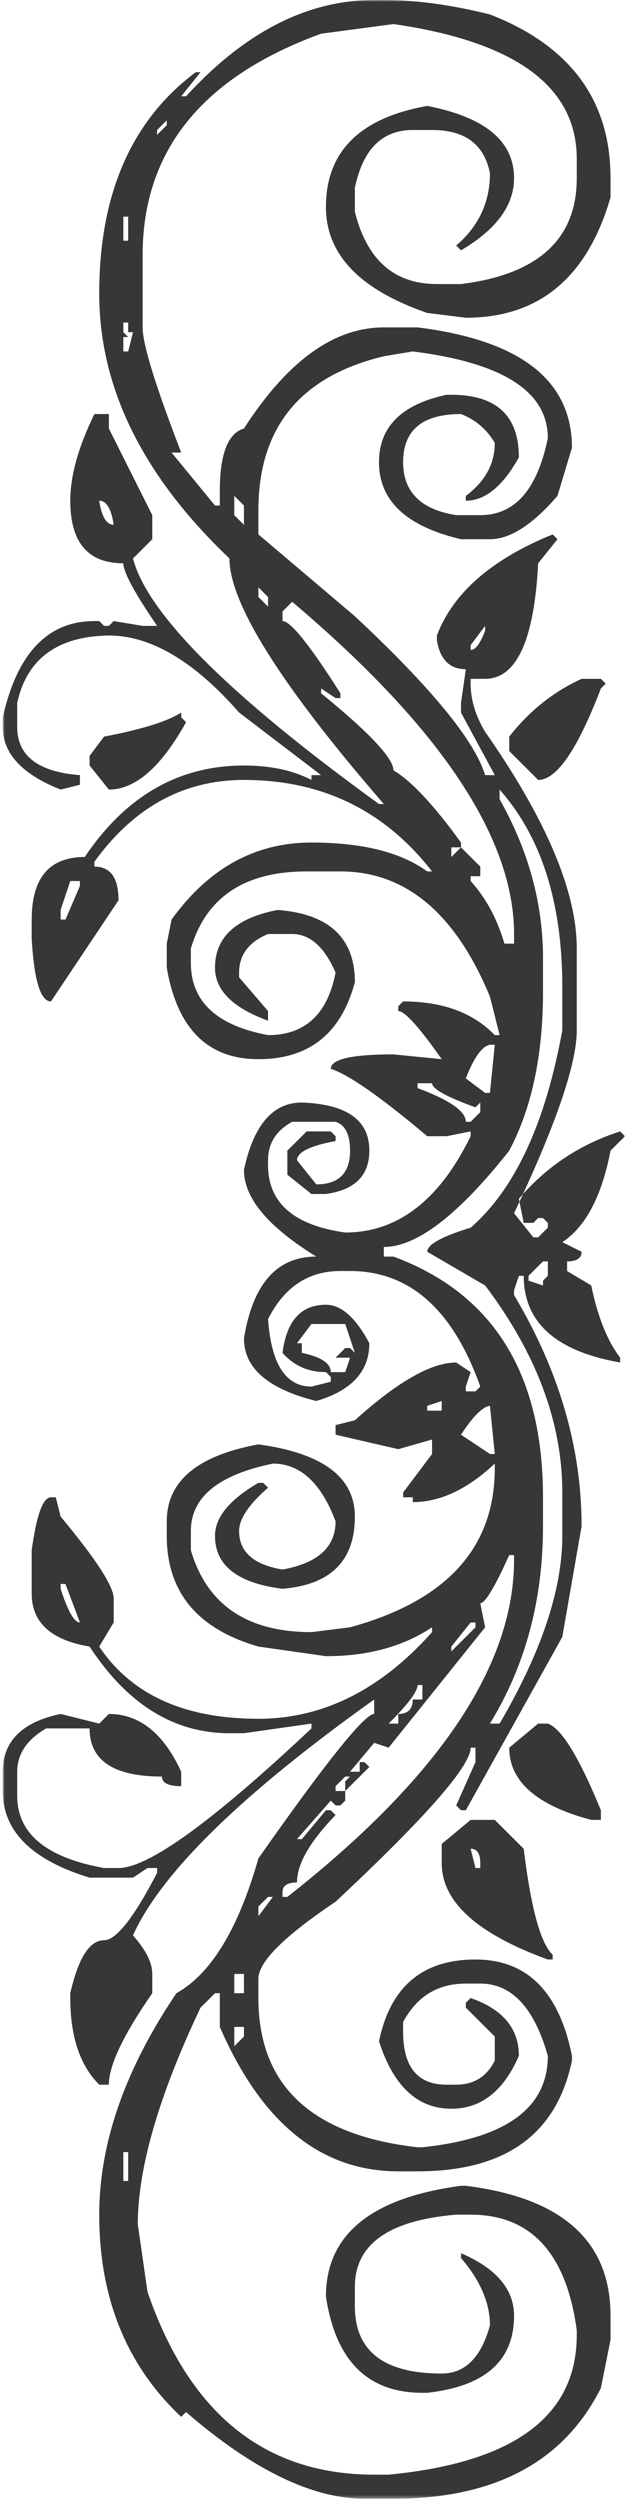 <?xml version="1.0" encoding="UTF-8" standalone="no"?>
<svg width="194px" height="776px" viewBox="0 0 194 776" version="1.1" xmlns="http://www.w3.org/2000/svg" xmlns:xlink="http://www.w3.org/1999/xlink">
    <!-- Generator: Sketch 40.3 (33839) - http://www.bohemiancoding.com/sketch -->
    <title>ornamento copy</title>
    <desc>Created with Sketch.</desc>
    <defs>
        <polygon id="path-1" points="0 775.605 193.146 775.605 193.146 0 0 0"></polygon>
    </defs>
    <g id="Symbols" stroke="none" stroke-width="1" fill="none" fill-rule="evenodd">
        <g id="footer" transform="translate(-1246, -48)">
            <g id="ornamento-copy">
                <g transform="translate(1343, 436) scale(-1, 1) translate(-1343, -436) translate(1246, 48)">
                    <mask id="mask-2" fill="white">
                        <use xlink:href="#path-1"></use>
                    </mask>
                    <g id="Clip-2"></g>
                    <path d="M175.179,491.665 L173.684,491.665 L169.19,503.62 C170.933,503.62 172.934,500.129 175.179,493.16 L175.179,491.665 Z M172.184,273.479 L169.19,273.479 L169.19,274.974 L173.684,285.434 L175.179,285.434 L175.179,282.445 L172.184,273.479 Z M163.201,155.419 C160.956,155.419 159.459,157.907 158.711,162.891 C160.956,162.891 162.453,160.399 163.201,155.419 L163.201,155.419 Z M154.216,676.973 L155.717,676.973 L155.717,668.007 L154.216,668.007 L154.216,676.973 Z M154.216,74.72 L155.717,74.72 L155.717,67.248 L154.216,67.248 L154.216,74.72 Z M155.717,100.125 L154.216,100.125 L154.216,103.114 L152.722,103.114 L154.216,109.093 L155.717,109.093 L155.717,104.608 L154.216,104.608 L155.717,103.114 L155.717,100.125 Z M142.239,37.359 L142.239,38.854 L145.233,41.844 L145.233,40.35 L142.239,37.359 Z M166.196,234.623 L166.196,237.613 L160.207,245.085 C151.973,245.085 143.982,238.108 136.25,224.163 L137.749,222.668 L137.749,221.174 C141.988,223.911 149.971,226.405 161.705,228.646 L166.196,234.623 Z M121.276,629.152 L118.282,629.152 L118.282,632.141 L121.276,635.129 L121.276,629.152 Z M118.282,618.691 L121.276,618.691 L121.276,612.714 L118.282,612.714 L118.282,618.691 Z M121.276,153.925 L118.282,156.914 L118.282,162.891 L121.276,159.902 L121.276,153.925 Z M113.793,182.319 L110.799,185.308 L110.799,188.297 L113.793,185.308 L113.793,182.319 Z M110.799,588.803 L109.299,588.803 L113.793,594.78 L113.793,591.791 L110.799,588.803 Z M97.321,410.966 L86.842,410.966 L83.848,419.932 L85.342,418.438 L86.842,418.438 L89.837,421.426 L85.342,421.426 L86.842,425.909 L91.331,425.909 C91.331,423.166 94.327,421.176 100.315,419.932 L100.315,416.943 L101.814,416.943 L97.321,410.966 Z M64.381,523.048 L62.885,523.048 L62.885,527.531 L65.88,527.531 C65.88,530.52 67.375,532.014 70.37,532.014 L70.37,535.003 L73.364,535.003 C67.375,529.026 64.381,525.038 64.381,523.048 L64.381,523.048 Z M61.387,436.371 L56.896,434.877 L56.896,437.866 L61.387,437.866 L61.387,436.371 Z M47.913,503.62 L46.413,503.62 L46.413,505.115 L53.902,512.588 L53.902,511.093 L47.913,503.62 Z M47.913,573.858 C45.913,573.858 44.919,575.354 44.919,578.342 L44.919,579.837 L46.413,579.837 L47.913,573.858 Z M64.381,336.244 L59.891,336.244 C59.891,337.985 55.396,340.477 46.413,343.717 L44.919,342.223 L44.919,345.211 L47.913,348.2 L49.408,348.2 C49.408,344.96 54.398,341.473 64.381,337.739 L64.381,336.244 Z M43.419,194.274 L43.419,195.768 C44.919,199.75 46.413,201.746 47.913,201.746 L47.913,200.251 L43.419,194.274 Z M41.924,436.371 L40.424,451.316 L41.924,451.316 L50.908,445.339 C47.162,439.607 44.168,436.617 41.924,436.371 L41.924,436.371 Z M41.924,324.289 L40.424,324.289 L41.924,339.234 L43.419,339.234 L49.408,334.749 C46.911,328.269 44.414,324.785 41.924,324.289 L41.924,324.289 Z M89.837,563.397 L91.331,561.903 L92.831,561.903 L100.315,570.869 L101.814,570.869 L91.331,558.914 L89.837,560.409 L88.336,560.409 L86.842,558.914 L86.842,555.926 L89.837,555.926 L89.837,554.431 L86.842,551.442 L85.342,551.442 L86.842,552.937 L86.842,555.926 L79.353,548.454 L80.853,546.959 L82.348,546.959 L82.348,549.948 L85.342,549.948 L77.859,540.98 L73.364,542.476 L43.419,505.115 L44.919,497.643 C43.419,497.643 40.424,492.657 35.934,482.699 L34.435,482.699 L34.435,484.194 C34.435,517.071 57.89,551.938 104.809,588.803 L106.304,588.803 L106.304,587.308 C106.304,585.312 104.809,584.32 101.814,584.32 C101.814,578.588 97.817,571.615 89.837,563.397 L89.837,563.397 Z M103.31,186.802 C57.393,225.657 34.435,260.029 34.435,289.917 L34.435,292.906 L37.43,292.906 C39.676,285.183 43.168,278.709 47.913,273.479 L47.913,271.985 L44.919,271.985 L44.919,268.995 L50.908,263.017 L53.902,266.006 L53.902,263.017 L50.908,263.017 L50.908,261.523 C59.387,249.813 66.377,242.342 71.869,239.108 C71.869,235.371 79.353,227.397 94.327,215.196 L94.327,213.702 L89.837,216.691 L88.336,216.691 L88.336,215.196 C97.817,200.251 103.806,192.78 106.304,192.78 L106.304,189.791 L103.31,186.802 Z M25.451,391.538 L23.956,391.538 L23.956,396.021 L25.451,397.515 L25.451,399.009 L29.945,397.515 L29.945,396.021 L25.451,391.538 Z M56.896,572.363 L56.896,578.342 C56.896,590.297 45.913,600.255 23.956,608.231 L22.456,608.231 L22.456,606.735 C26.202,603.244 29.196,592.287 31.441,573.858 L40.424,564.892 L47.913,564.892 L56.896,572.363 Z M74.864,387.055 C64.628,387.055 51.656,377.089 35.934,357.166 C28.943,343.962 25.451,327.523 25.451,307.851 L25.451,297.389 C25.451,280.448 29.945,264.011 38.929,248.074 L38.929,245.085 C25.948,259.777 19.462,280.203 19.462,306.357 L19.462,319.806 C24.704,348.695 34.184,369.122 47.913,381.077 C56.896,383.816 61.387,386.307 61.387,388.549 L43.419,399.009 C27.448,420.177 19.462,441.604 19.462,463.271 L19.462,476.722 C19.462,493.405 25.948,512.833 38.929,535.003 L41.924,535.003 C30.939,517.071 25.451,496.645 25.451,473.732 L25.451,464.765 C25.451,426.406 40.92,401.496 71.869,390.043 L74.864,390.043 L74.864,387.055 Z M35.934,542.476 C35.934,552.937 27.448,560.409 10.479,564.892 L7.484,564.892 L7.484,561.903 C14.222,545.465 19.711,536.497 23.956,535.003 L26.951,535.003 L35.934,542.476 Z M35.934,228.646 L35.934,233.129 L26.951,242.096 C21.206,242.096 14.72,232.628 7.484,213.702 L5.989,212.208 L7.484,210.713 L13.473,210.713 C22.206,214.694 29.692,220.673 35.934,228.646 L35.934,228.646 Z M193.147,222.668 L193.147,225.657 C193.147,233.877 187.156,240.351 175.179,245.085 L169.19,243.591 L169.19,240.602 C182.164,239.603 188.657,234.623 188.657,225.657 L188.657,218.185 C185.662,204.483 176.174,197.508 160.207,197.263 C147.229,197.263 133.752,205.231 119.782,221.174 L94.327,240.602 L97.321,240.602 L97.321,242.096 C103.06,239.108 110.048,237.613 118.282,237.613 C138.496,237.613 154.967,247.075 167.694,266.006 C178.671,266.006 184.162,272.48 184.162,285.434 L184.162,291.412 C183.416,304.36 181.416,310.84 178.173,310.84 L157.211,279.457 C157.211,272.48 159.705,268.995 164.7,268.995 L164.7,267.5 C152.469,250.561 136.999,242.096 118.282,242.096 C94.075,242.096 74.611,251.558 59.891,270.491 L61.387,270.491 C69.622,264.512 81.6,261.523 97.321,261.523 C114.787,261.523 129.263,269.491 140.744,285.434 L142.239,292.906 L142.239,300.378 C138.994,319.305 129.513,328.772 113.793,328.772 C98.07,328.772 88.086,320.799 83.848,304.862 C83.848,291.16 91.828,283.688 107.804,282.445 C120.776,284.933 127.267,290.91 127.267,300.378 C127.267,307.348 121.774,312.829 110.799,316.817 L110.799,313.828 L119.782,303.368 L119.782,301.872 C119.782,296.391 116.788,292.405 110.799,289.917 L103.31,289.917 C97.817,289.917 93.329,293.899 89.837,301.872 C92.327,314.822 99.317,321.3 110.799,321.3 C126.765,318.311 134.754,310.84 134.754,298.883 L134.754,294.4 C130.009,278.457 118.032,270.491 98.82,270.491 L88.336,270.491 C68.125,270.491 52.651,283.439 41.924,309.345 L38.929,321.3 L40.424,321.3 C47.162,314.323 56.643,310.84 68.874,310.84 L70.37,312.334 L70.37,313.828 C68.371,313.828 63.879,318.807 56.896,328.772 L71.869,327.277 C84.841,327.277 91.331,328.772 91.331,331.761 C85.84,333.502 75.857,340.477 61.387,352.683 L55.396,352.683 L47.913,351.189 L47.913,352.683 C57.644,372.606 70.619,382.572 86.842,382.572 C102.808,380.329 110.799,373.354 110.799,361.649 L110.799,360.155 C110.799,354.925 108.301,350.939 103.31,348.2 L89.837,348.2 C86.842,349.192 85.342,352.18 85.342,357.166 C85.342,364.135 88.834,367.627 95.825,367.627 L101.814,360.155 C101.814,357.663 97.817,355.672 89.837,354.177 L89.837,352.683 L91.331,351.189 L98.82,351.189 L104.809,357.166 L104.809,364.638 L97.321,370.617 L92.831,370.617 C83.848,369.368 79.353,364.885 79.353,357.166 C79.353,347.697 86.339,342.718 100.315,342.223 C109.299,342.223 115.288,349.192 118.282,363.143 C118.282,371.86 110.799,380.827 95.825,390.043 C108.047,390.043 115.536,398.507 118.282,415.449 C118.282,424.66 110.799,431.14 95.825,434.877 C84.841,431.638 79.353,425.66 79.353,416.943 C83.594,408.969 88.086,404.988 92.831,404.988 C100.563,404.988 105.053,409.967 106.304,419.932 C102.808,423.912 98.316,425.909 92.831,425.909 L91.331,427.405 L91.331,428.899 L97.321,430.394 C105.306,430.394 109.795,423.417 110.799,409.471 C105.802,399.506 98.316,394.526 88.336,394.526 L85.342,394.526 C66.873,394.526 53.399,406.483 44.919,430.394 L46.413,431.888 L49.408,431.888 L49.408,430.394 L47.913,425.909 L52.402,422.921 C60.135,422.921 70.619,428.899 83.848,440.854 L89.837,442.349 L89.837,445.339 L70.37,449.822 L59.891,446.833 L59.891,451.316 L68.874,463.271 L68.874,464.765 L65.88,464.765 L65.88,466.26 C57.393,466.26 48.907,462.273 40.424,454.305 L40.424,455.799 C40.424,480.458 55.396,496.895 85.342,505.115 L97.321,506.609 C117.284,506.609 129.759,498.139 134.754,481.205 L134.754,475.226 C134.754,464.765 126.269,457.789 109.299,454.305 C100.812,454.305 94.327,460.282 89.837,472.237 C89.837,480.206 95.322,485.185 106.304,487.182 C115.288,485.688 119.782,481.7 119.782,475.226 C119.782,471.492 116.788,467.006 110.799,461.777 L112.293,460.282 L113.793,460.282 C122.777,465.513 127.267,470.99 127.267,476.722 C127.267,485.933 120.278,491.416 106.304,493.16 C91.331,491.911 83.848,484.439 83.848,470.743 C83.848,458.538 93.825,451.065 113.793,448.328 C132.753,451.811 142.239,459.78 142.239,472.237 L142.239,476.722 C142.239,494.151 132.753,505.611 113.793,511.093 L92.831,514.082 C79.851,514.082 68.874,511.093 59.891,505.115 L59.891,506.609 C75.857,524.543 93.825,533.509 113.793,533.509 C136.746,533.509 153.218,526.037 163.201,511.093 L158.711,503.62 L158.711,496.148 C158.711,492.413 164.196,483.942 175.179,470.743 L176.679,464.765 L178.173,464.765 C180.667,464.765 182.668,470.24 184.162,481.205 L184.162,494.654 C184.162,503.62 178.173,509.095 166.196,511.093 C154.465,529.026 139.994,537.992 122.777,537.992 L118.282,537.992 L97.321,535.003 L97.321,536.497 C128.016,565.388 147.977,579.837 157.211,579.837 L161.705,579.837 C179.673,576.597 188.657,569.125 188.657,557.42 L188.657,549.948 C188.657,544.466 185.662,539.983 179.673,536.497 L166.196,536.497 C166.196,546.457 158.711,551.442 143.739,551.442 C143.739,553.432 141.737,554.431 137.749,554.431 L137.749,549.948 C143.234,537.992 150.721,532.014 160.207,532.014 L163.201,535.003 L175.179,532.014 C187.156,534.501 193.147,540.478 193.147,549.948 L193.147,555.926 C193.147,568.377 184.162,577.343 166.196,582.825 L152.722,582.825 L148.228,579.837 L145.233,579.837 L145.233,581.331 C152.469,595.277 157.962,602.252 161.705,602.252 C166.196,602.252 169.686,607.727 172.184,618.691 L172.184,620.186 C172.184,632.141 169.19,641.108 163.201,647.086 L160.207,647.086 C160.207,641.108 155.717,631.638 146.733,618.691 L146.733,612.714 C146.733,609.221 148.725,605.241 152.722,600.758 C143.982,581.331 119.033,556.917 77.859,527.531 L77.859,532.014 C80.853,532.014 92.831,546.959 113.793,576.848 C120.025,598.761 128.512,612.714 139.244,618.691 C155.213,642.351 163.201,665.263 163.201,687.435 C163.201,713.335 154.714,734.258 137.749,750.2 L136.25,748.706 C115.536,766.638 97.069,775.606 80.853,775.606 L71.869,775.606 C40.424,775.606 18.961,764.146 7.484,741.234 L4.49,726.289 L4.49,718.818 C4.49,695.654 19.462,682.202 49.408,678.468 L50.908,678.468 C78.853,682.202 92.831,693.657 92.831,712.84 C89.837,732.763 79.851,742.729 62.885,742.729 L61.387,742.729 C43.419,740.73 34.435,732.763 34.435,718.818 C34.435,710.599 39.922,704.119 50.908,699.389 L50.908,700.884 C44.919,707.853 41.924,714.83 41.924,721.806 C44.666,731.764 49.656,736.75 56.896,736.75 C74.864,736.75 83.848,729.775 83.848,715.829 L83.848,709.851 C83.848,696.646 73.364,689.174 52.402,687.435 L47.913,687.435 C29.196,687.435 18.211,699.389 14.973,723.301 L14.973,724.795 C14.973,749.951 34.435,764.399 73.364,768.133 L77.859,768.133 C111.793,768.133 135.252,749.201 148.228,711.346 L151.222,690.423 C151.222,672.986 144.733,650.569 131.76,623.174 L127.267,618.691 L125.771,618.691 L125.771,629.152 C112.791,659.04 94.327,673.985 70.37,673.985 L64.381,673.985 C37.18,673.985 21.206,662.526 16.467,639.612 L16.467,638.118 C20.459,618.189 30.443,608.231 46.413,608.231 C62.885,608.231 72.862,616.694 76.359,633.635 C71.869,647.581 64.381,654.557 53.902,654.557 C44.666,654.557 37.679,649.075 32.94,638.118 C32.94,629.648 37.926,623.67 47.913,620.186 L49.408,621.68 L49.408,623.174 L40.424,632.141 L40.424,639.612 C42.917,644.592 46.911,647.086 52.402,647.086 L55.396,647.086 C64.381,647.086 68.874,641.603 68.874,630.646 L68.874,627.657 C64.628,619.683 58.14,615.703 49.408,615.703 L44.919,615.703 C35.185,615.703 28.195,623.174 23.956,638.118 C23.956,654.308 36.928,663.769 62.885,666.512 L64.381,666.512 C97.321,662.777 113.793,647.331 113.793,620.186 L113.793,614.208 C113.793,608.979 105.802,601.003 89.837,590.297 C61.883,564.145 47.913,548.202 47.913,542.476 L46.413,542.476 L46.413,546.959 L52.402,560.409 L50.908,561.903 L49.408,561.903 L19.462,508.103 L13.473,473.732 C13.473,449.319 20.459,425.407 34.435,402 L34.435,400.504 L32.94,396.021 L31.441,396.021 C31.441,410.463 21.458,419.429 1.495,422.921 L1.495,421.426 C5.485,416.195 8.479,408.725 10.479,399.009 L17.968,394.526 L17.968,391.538 C14.973,391.538 13.473,390.54 13.473,388.549 L19.462,385.56 C12.222,380.827 7.234,371.362 4.49,357.166 L-0,352.683 L1.495,351.189 C13.971,355.169 24.453,362.146 32.94,372.111 L31.441,379.583 L28.447,379.583 L26.951,378.088 L25.451,378.088 L23.956,379.583 L23.956,381.077 L26.951,384.066 L28.447,384.066 L34.435,376.594 C21.458,349.192 14.973,330.266 14.973,319.806 L14.973,294.4 C14.973,276.713 24.453,254.297 43.419,227.151 C46.413,222.167 47.913,217.186 47.913,212.208 L47.913,210.713 L43.419,210.713 C33.688,210.713 28.195,198.757 26.951,174.847 L20.962,167.374 L22.456,165.88 C41.419,173.598 53.399,184.059 58.391,197.263 L58.391,198.757 C57.393,204.736 54.398,207.725 49.408,207.725 L50.908,218.185 L50.908,221.174 L40.424,240.602 L43.419,240.602 C46.662,229.889 60.135,213.451 83.848,191.285 L113.793,165.88 L113.793,158.408 C113.793,132.751 100.812,116.81 74.864,110.587 L65.88,109.093 C37.926,112.577 23.956,121.543 23.956,135.991 C27.195,151.93 34.184,159.902 44.919,159.902 L52.402,159.902 C63.383,158.157 68.874,152.676 68.874,143.465 C68.874,133.499 62.885,128.519 50.908,128.519 C46.413,130.259 42.917,133.249 40.424,137.486 C40.424,143.96 43.419,149.442 49.408,153.925 L49.408,155.419 C43.419,155.419 37.926,150.936 32.94,141.97 C32.94,129.016 39.922,122.542 53.902,122.542 L55.396,122.542 C69.372,125.531 76.359,132.501 76.359,143.465 C76.359,155.419 67.872,163.388 50.908,167.374 L41.924,167.374 C35.681,167.374 28.694,162.891 20.962,153.925 L16.467,138.981 C16.467,118.059 32.436,105.602 64.381,101.62 L74.864,101.62 C90.333,101.62 104.809,112.082 118.282,133.003 C123.273,134.497 125.771,140.971 125.771,152.431 L125.771,156.914 L127.267,156.914 L140.744,140.476 L137.749,140.476 C145.731,119.799 149.728,106.851 149.728,101.62 L149.728,79.204 C149.728,46.822 131.256,23.91 94.327,10.461 L71.869,7.472 C33.933,12.947 14.973,26.899 14.973,49.316 L14.973,55.293 C14.973,74.219 26.951,85.182 50.908,88.17 L58.391,88.17 C71.617,88.17 80.102,80.699 83.848,65.754 L83.848,58.282 C81.349,46.327 75.361,40.35 65.88,40.35 L59.891,40.35 C49.656,40.35 43.667,44.833 41.924,53.799 C41.924,62.765 45.415,70.237 52.402,76.216 L50.908,77.71 C39.922,71.23 34.435,63.758 34.435,55.293 C34.435,43.834 43.419,36.362 61.387,32.876 C82.348,36.613 92.831,47.073 92.831,64.259 C92.831,78.953 82.348,89.91 61.387,97.137 L49.408,98.631 C26.698,98.631 11.726,86.175 4.49,61.271 L4.49,55.293 C4.49,31.131 16.965,14.196 41.924,4.482 C53.902,1.493 64.877,-0.001 74.864,-0.001 L77.859,-0.001 C98.567,-0.001 118.032,9.959 136.25,29.888 L137.749,29.888 L131.76,22.416 L133.255,22.416 C153.218,37.359 163.201,60.273 163.201,91.159 C163.201,120.3 149.728,147.696 122.777,173.353 C122.777,187.297 106.8,212.703 74.864,249.568 L76.359,249.568 C122.777,215.943 148.228,190.539 152.722,173.353 L146.733,167.374 L146.733,159.902 L160.207,133.003 L160.207,128.519 L164.7,128.519 C169.686,138.729 172.184,147.696 172.184,155.419 C172.184,168.367 166.692,174.847 155.717,174.847 C155.717,177.585 152.219,184.059 145.233,194.274 L149.728,194.274 L158.711,192.78 L160.207,194.274 L161.705,194.274 L163.201,192.78 L164.7,192.78 C179.17,192.78 188.657,202.739 193.147,222.668 L193.147,222.668 Z" id="Fill-1" fill="#373737" mask="url(#mask-2)"></path>
                </g>
            </g>
        </g>
    </g>
</svg>